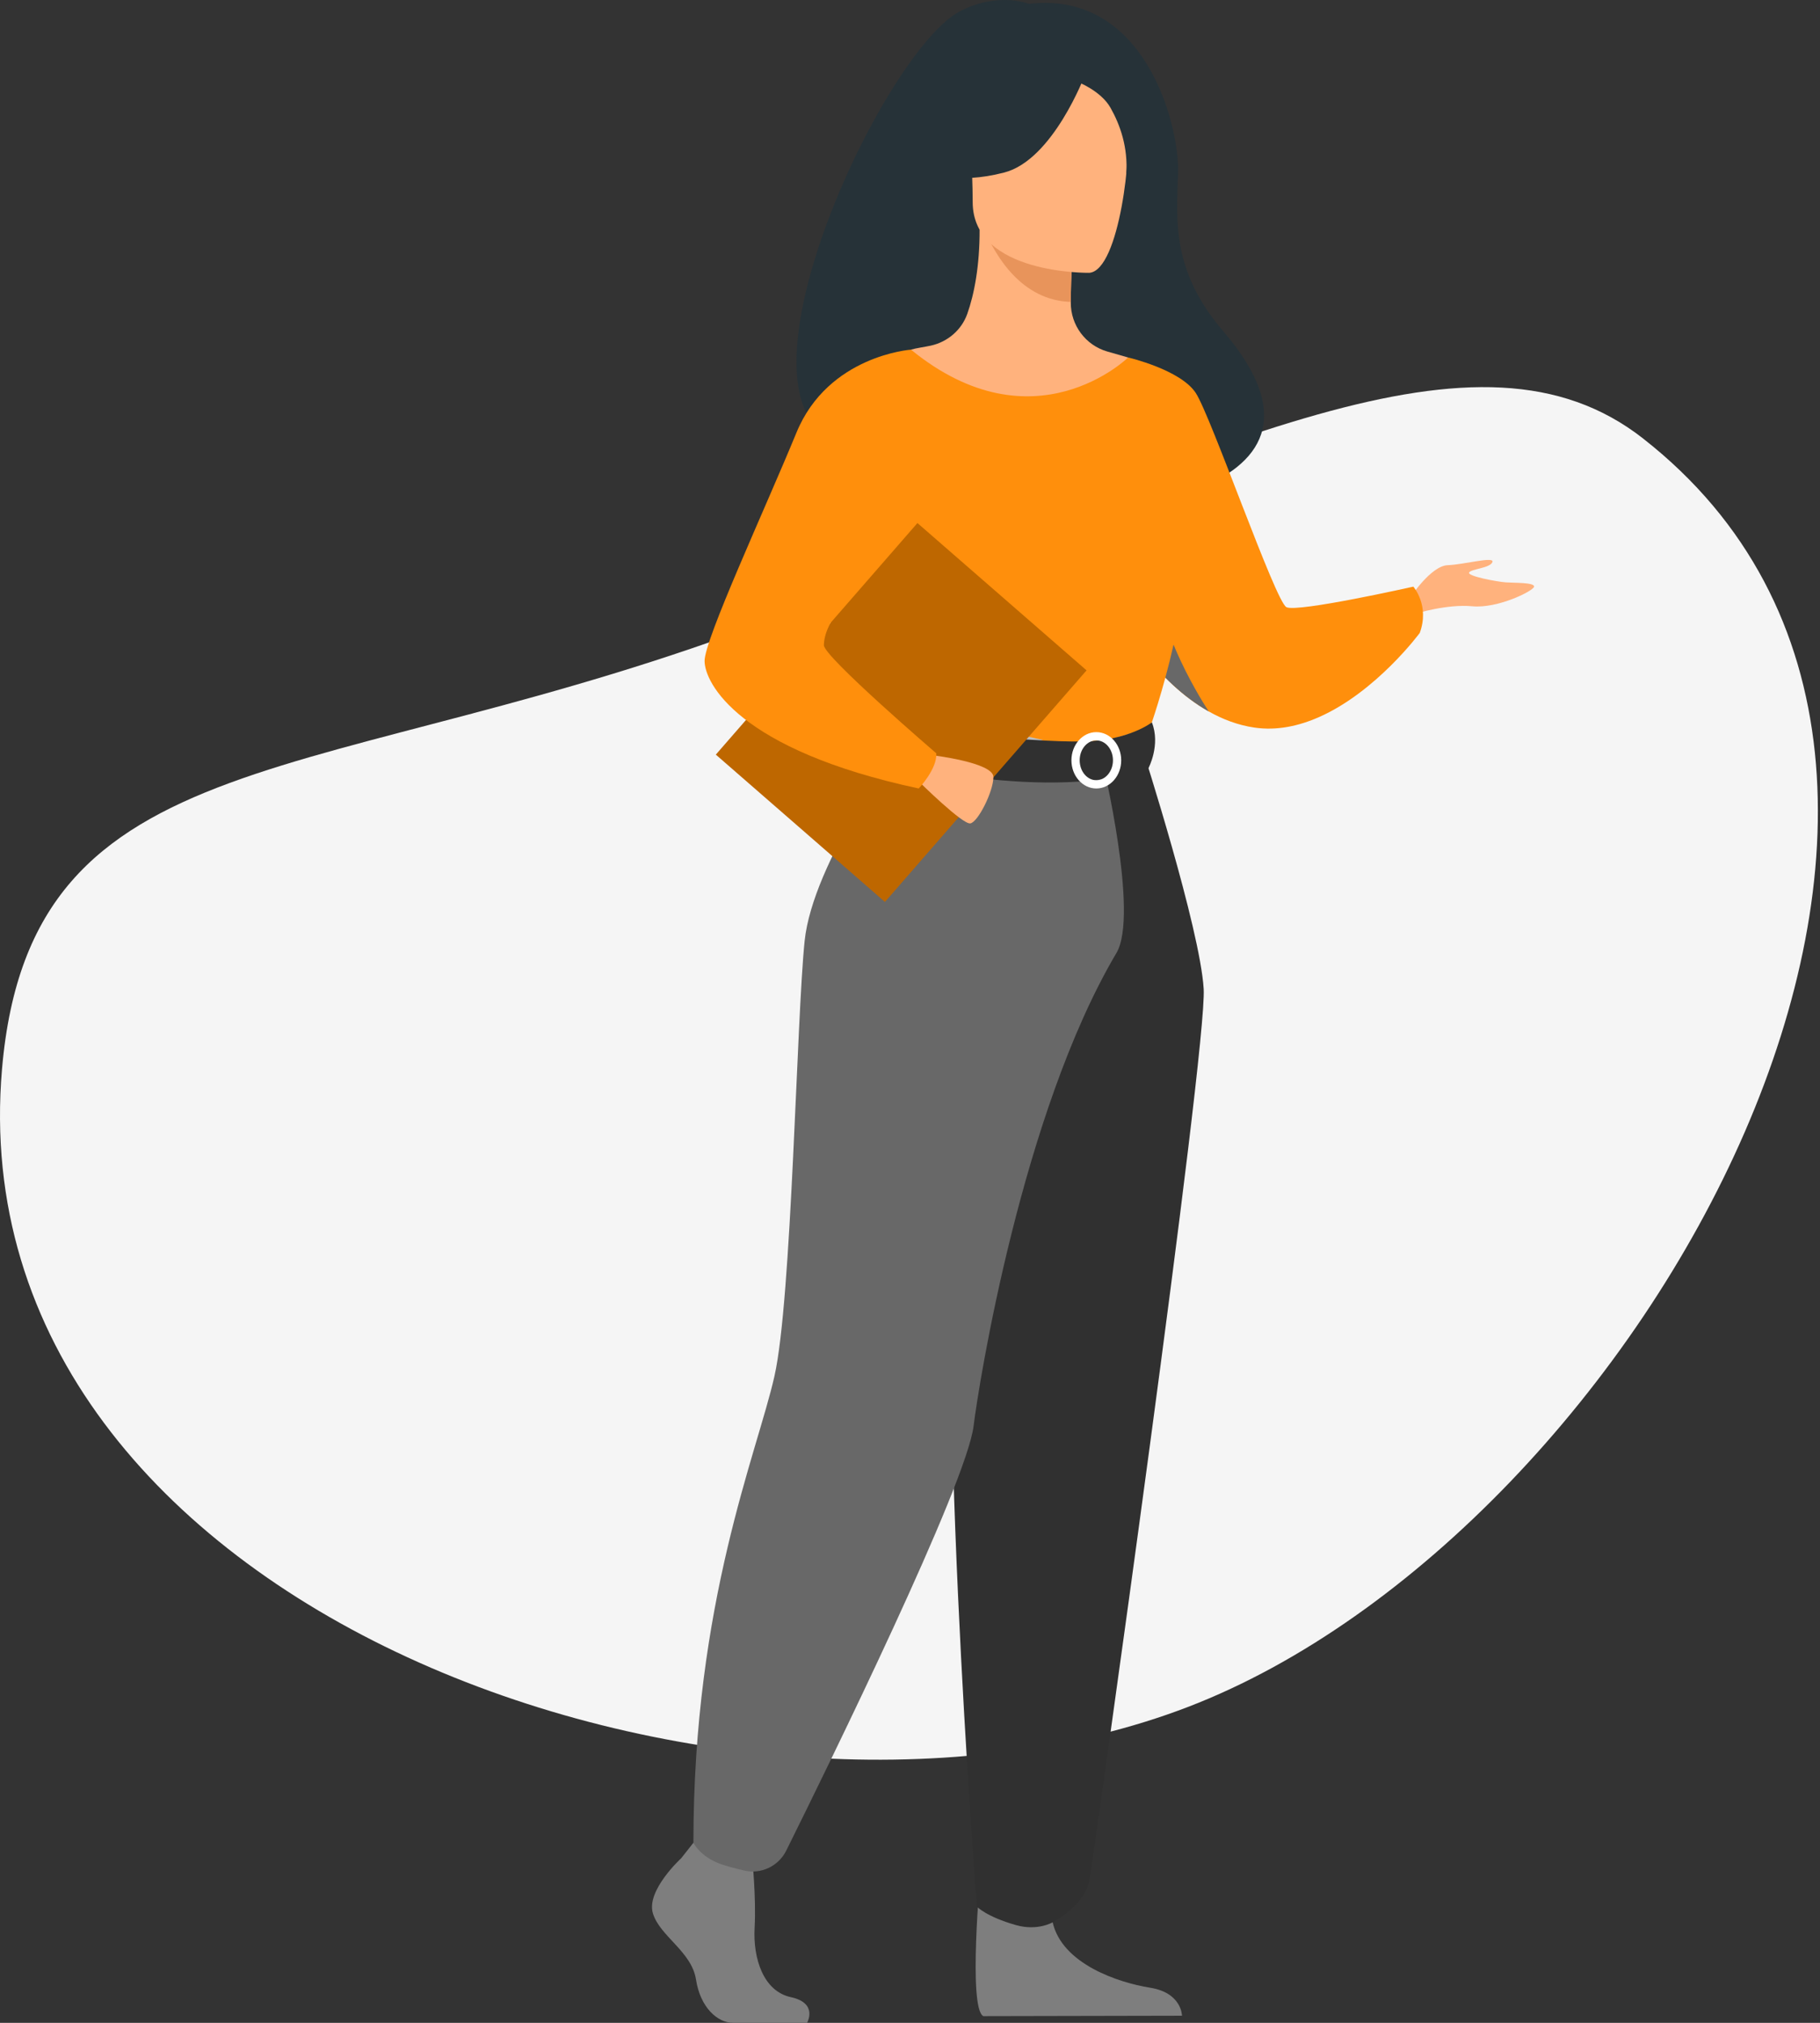 <svg width="522" height="580" viewBox="0 0 522 580" fill="none" xmlns="http://www.w3.org/2000/svg">
<rect x="0" y="0" width="522" height="580" fill="#333333" stroke="none"/>
<path d="M471.264 125.738C593.055 221.045 470.711 439.495 340.734 489.423C210.758 539.346 -12.822 462.534 0.576 306.537C8.84 210.273 92.436 227.149 222.413 177.221C352.389 127.293 423.942 88.7 471.269 125.733L471.264 125.738Z" fill="#F5F5F5"/>
<g clip-path="url(#clip0_228_224)">
<path d="M256.635 126.149C254.52 122.067 302.822 107.363 303.587 147.658C303.587 147.658 394.071 145.434 350.866 95C335.907 77.541 337.447 63.104 337.896 49.668C338.349 36.227 328.581 -2.832 295.089 1.105C295.089 1.105 286.318 -2.465 275.373 3.216C250.479 16.131 194.715 141.008 256.635 126.149Z" fill="#263238"/>
<path d="M404.568 171.196C404.568 171.196 410.458 162.231 415.206 162.055C419.953 161.878 428.742 159.418 428.04 161.176C427.338 162.934 421.888 163.11 421.358 164.166C420.832 165.221 429.444 166.802 431.904 166.979C434.364 167.156 440.168 166.979 439.991 168.211C439.814 169.443 429.535 174.54 422.282 173.837C415.029 173.135 406.063 175.948 406.063 175.948L404.568 171.201V171.196Z" fill="#FFB27D"/>
<path d="M407.205 181.479C407.205 181.479 394.828 198.281 378.374 205.584C378.374 205.584 378.369 205.584 378.351 205.589C372.539 208.171 366.206 209.566 359.736 208.61C355.038 207.917 350.662 206.245 346.666 203.98C339.151 199.745 332.962 193.443 328.396 187.717C327.014 185.991 325.786 184.315 324.708 182.77C321.247 177.787 319.385 174.095 319.385 174.095L323.571 102.502C323.571 102.502 338.548 105.977 342.947 112.654C347.346 119.34 365.802 172.514 368.965 174.095C372.131 175.676 405.361 168.206 405.361 168.206C405.361 168.206 410.109 173.57 407.205 181.484V181.479Z" fill="#FF8F0C"/>
<path d="M195.417 532.765C195.417 532.765 185.279 542.015 187.258 548.593C189.238 555.166 198.385 559.551 199.621 567.583C200.858 575.619 205.805 580 210.254 580H231.474C231.474 580 234.75 574.346 226.835 572.638C218.921 570.935 215.94 561.49 216.433 552.724C216.927 543.958 215.691 532.271 215.691 532.271L198.874 528.375L195.413 532.76L195.417 532.765Z" fill="#7E7E7E"/>
<path d="M281.235 536.692C281.235 536.692 277.588 575.891 282.037 578.079L339.006 577.961C339.006 577.961 339.006 571.388 329.854 569.925C320.703 568.466 304.63 563.107 301.912 551.175C299.193 539.242 281.235 536.688 281.235 536.688V536.692Z" fill="#7E7E7E"/>
<path d="M346.666 203.985C339.151 199.749 332.962 193.448 328.396 187.722C327.014 185.996 325.786 184.32 324.708 182.775C327.848 167.935 332.455 147.531 331.458 160.451C330.167 177.221 343.26 198.712 346.666 203.989V203.985Z" fill="#686868"/>
<path d="M240.639 255.478C252.363 229.19 259.535 221.643 258.167 213.484C257.147 207.409 261.27 100.255 261.27 100.255C262.661 99.825 265.447 99.439 266.973 99.1C271.78 98.031 275.762 94.656 277.42 90.017C279.414 84.431 281.004 76.177 280.963 65.84L282.463 66.134L307.71 71.135C307.71 71.135 307.135 79.081 307.117 86.565C307.117 86.628 307.117 86.687 307.117 86.751C307.085 93.251 311.352 98.991 317.595 100.794C320.785 101.714 323.562 102.502 323.562 102.502C323.562 102.502 332.835 128.971 334.602 156.161C336.373 183.355 317.74 195.165 334.742 249.503C352.098 305.001 234.156 270.002 240.634 255.478H240.639Z" fill="#FFB27D"/>
<path d="M307.715 71.136C307.715 71.136 307.14 79.082 307.121 86.565C292.991 86.167 285.525 73.279 282.463 66.135L307.71 71.136H307.715Z" fill="#E8945B"/>
<path d="M312.431 78.225C312.431 78.225 279.002 78.778 278.979 57.953C278.956 37.129 274.625 23.18 295.968 21.944C317.31 20.712 321.464 28.653 323.163 35.602C324.862 42.551 321.125 77.541 312.431 78.225Z" fill="#FFB27D"/>
<path d="M311.194 21.436C311.194 21.436 302.043 45.867 287.994 49.478C273.946 53.088 267.853 49.328 267.853 49.328C267.853 49.328 278.626 40.771 280.864 25.831C280.864 25.831 304.29 9.812 311.194 21.441V21.436Z" fill="#263238"/>
<path d="M308.929 23.421C308.929 23.421 315.715 25.958 318.51 30.909C321.242 35.752 323.571 42.162 323.032 50.026C323.032 50.026 329.927 33.423 322.18 24.028C313.962 14.066 308.933 23.421 308.933 23.421H308.929Z" fill="#263238"/>
<path d="M237.413 147.658C237.413 147.658 236.566 159.626 237.413 173.987C237.979 183.504 247.606 196.257 248.975 199.41C252.404 207.319 256.268 208.606 256.268 208.606L286.177 215.935L296.692 218.508L329.859 208.601C329.859 208.601 344.963 166.44 338.901 142.707C332.835 118.973 323.571 102.493 323.571 102.493C323.571 102.493 296.507 128.989 261.27 100.246L237.413 147.649V147.658Z" fill="#FF8F0C"/>
<path d="M246.166 177.874C246.732 187.392 247.606 196.262 248.97 199.415C252.4 207.324 256.264 208.611 256.264 208.611L286.173 215.94L299.161 212.122C299.161 212.122 255.797 205.548 260.599 168.243L246.157 177.874H246.166Z" fill="#BCBCBC"/>
<path d="M327.753 215.012C327.753 215.012 344.175 266.134 345.231 283.538C346.286 300.943 313.835 530.786 312.531 538.804C311.299 546.365 301.912 551.18 301.912 551.18C301.912 551.18 297.594 553.726 291.433 551.986C282.884 549.572 280.18 546.682 280.18 546.682C280.18 546.682 267.395 382.761 275.305 324.205C283.215 265.649 283.31 215.012 283.31 215.012H327.748H327.753Z" fill="#303030"/>
<path d="M258.167 213.484C258.167 213.484 233.114 247.098 230.776 269.82C228.439 292.543 227.111 372.359 222.137 394.511C217.163 416.663 198.878 459.291 198.878 528.379C198.878 528.379 200.777 532.339 206.648 534.45C208.523 535.125 211.038 535.777 213.48 536.339C218.318 537.449 223.283 535.084 225.494 530.635C237.853 505.752 277.226 425.492 279.246 408.831C280.673 397.039 293.104 319.008 320.223 273.223C326.733 262.228 316.227 218.517 316.227 218.517L258.171 213.489L258.167 213.484Z" fill="#686868"/>
<path d="M330.375 207.12C330.375 207.12 323.784 212.334 310.682 212.597C295.034 212.914 256.268 208.611 256.268 208.611C256.268 208.611 254.547 213.421 254.615 218.504C254.615 218.504 301.966 230.446 329.397 220.248C329.397 220.248 332.935 213.589 330.371 207.12H330.375Z" fill="#303030"/>
<path d="M307.298 218.002C307.298 213.549 310.501 209.92 314.438 209.92C318.374 209.92 321.577 213.544 321.577 218.002C321.577 222.459 318.374 226.079 314.438 226.079C310.501 226.079 307.298 222.455 307.298 218.002ZM309.663 218.002C309.663 221.155 311.806 223.714 314.438 223.714C317.07 223.714 319.213 221.15 319.213 218.002C319.213 214.853 317.07 212.289 314.438 212.289C311.806 212.289 309.663 214.853 309.663 218.002Z" fill="white"/>
<path d="M205.307 216.371L253.814 258.609L311.639 192.21L263.132 149.971L205.307 216.371Z" fill="#BE6700"/>
<path d="M267.209 216.52C267.209 216.52 284.982 218.599 284.927 222.816C284.873 227.034 280.497 235.704 278.304 236.089C276.107 236.474 263.839 224.366 263.839 224.366L267.209 216.52Z" fill="#FFB27D"/>
<path d="M261.27 100.256C261.27 100.256 237.54 101.918 228.443 124.029C219.346 146.141 202.086 183.265 202.086 189.512C202.086 195.759 211.726 215.012 263.503 226.079C263.503 226.079 268.858 220.448 268.532 215.99C268.532 215.99 236.213 188.23 236.299 184.986C236.462 178.848 241.599 170.748 269.973 142.363C277.688 134.648 261.265 100.251 261.265 100.251L261.27 100.256Z" fill="#FF8F0C"/>
</g>
<defs>
<clipPath id="clip0_228_224">
<rect width="253" height="580" fill="white" transform="translate(187)"/>
</clipPath>
</defs>
</svg>
